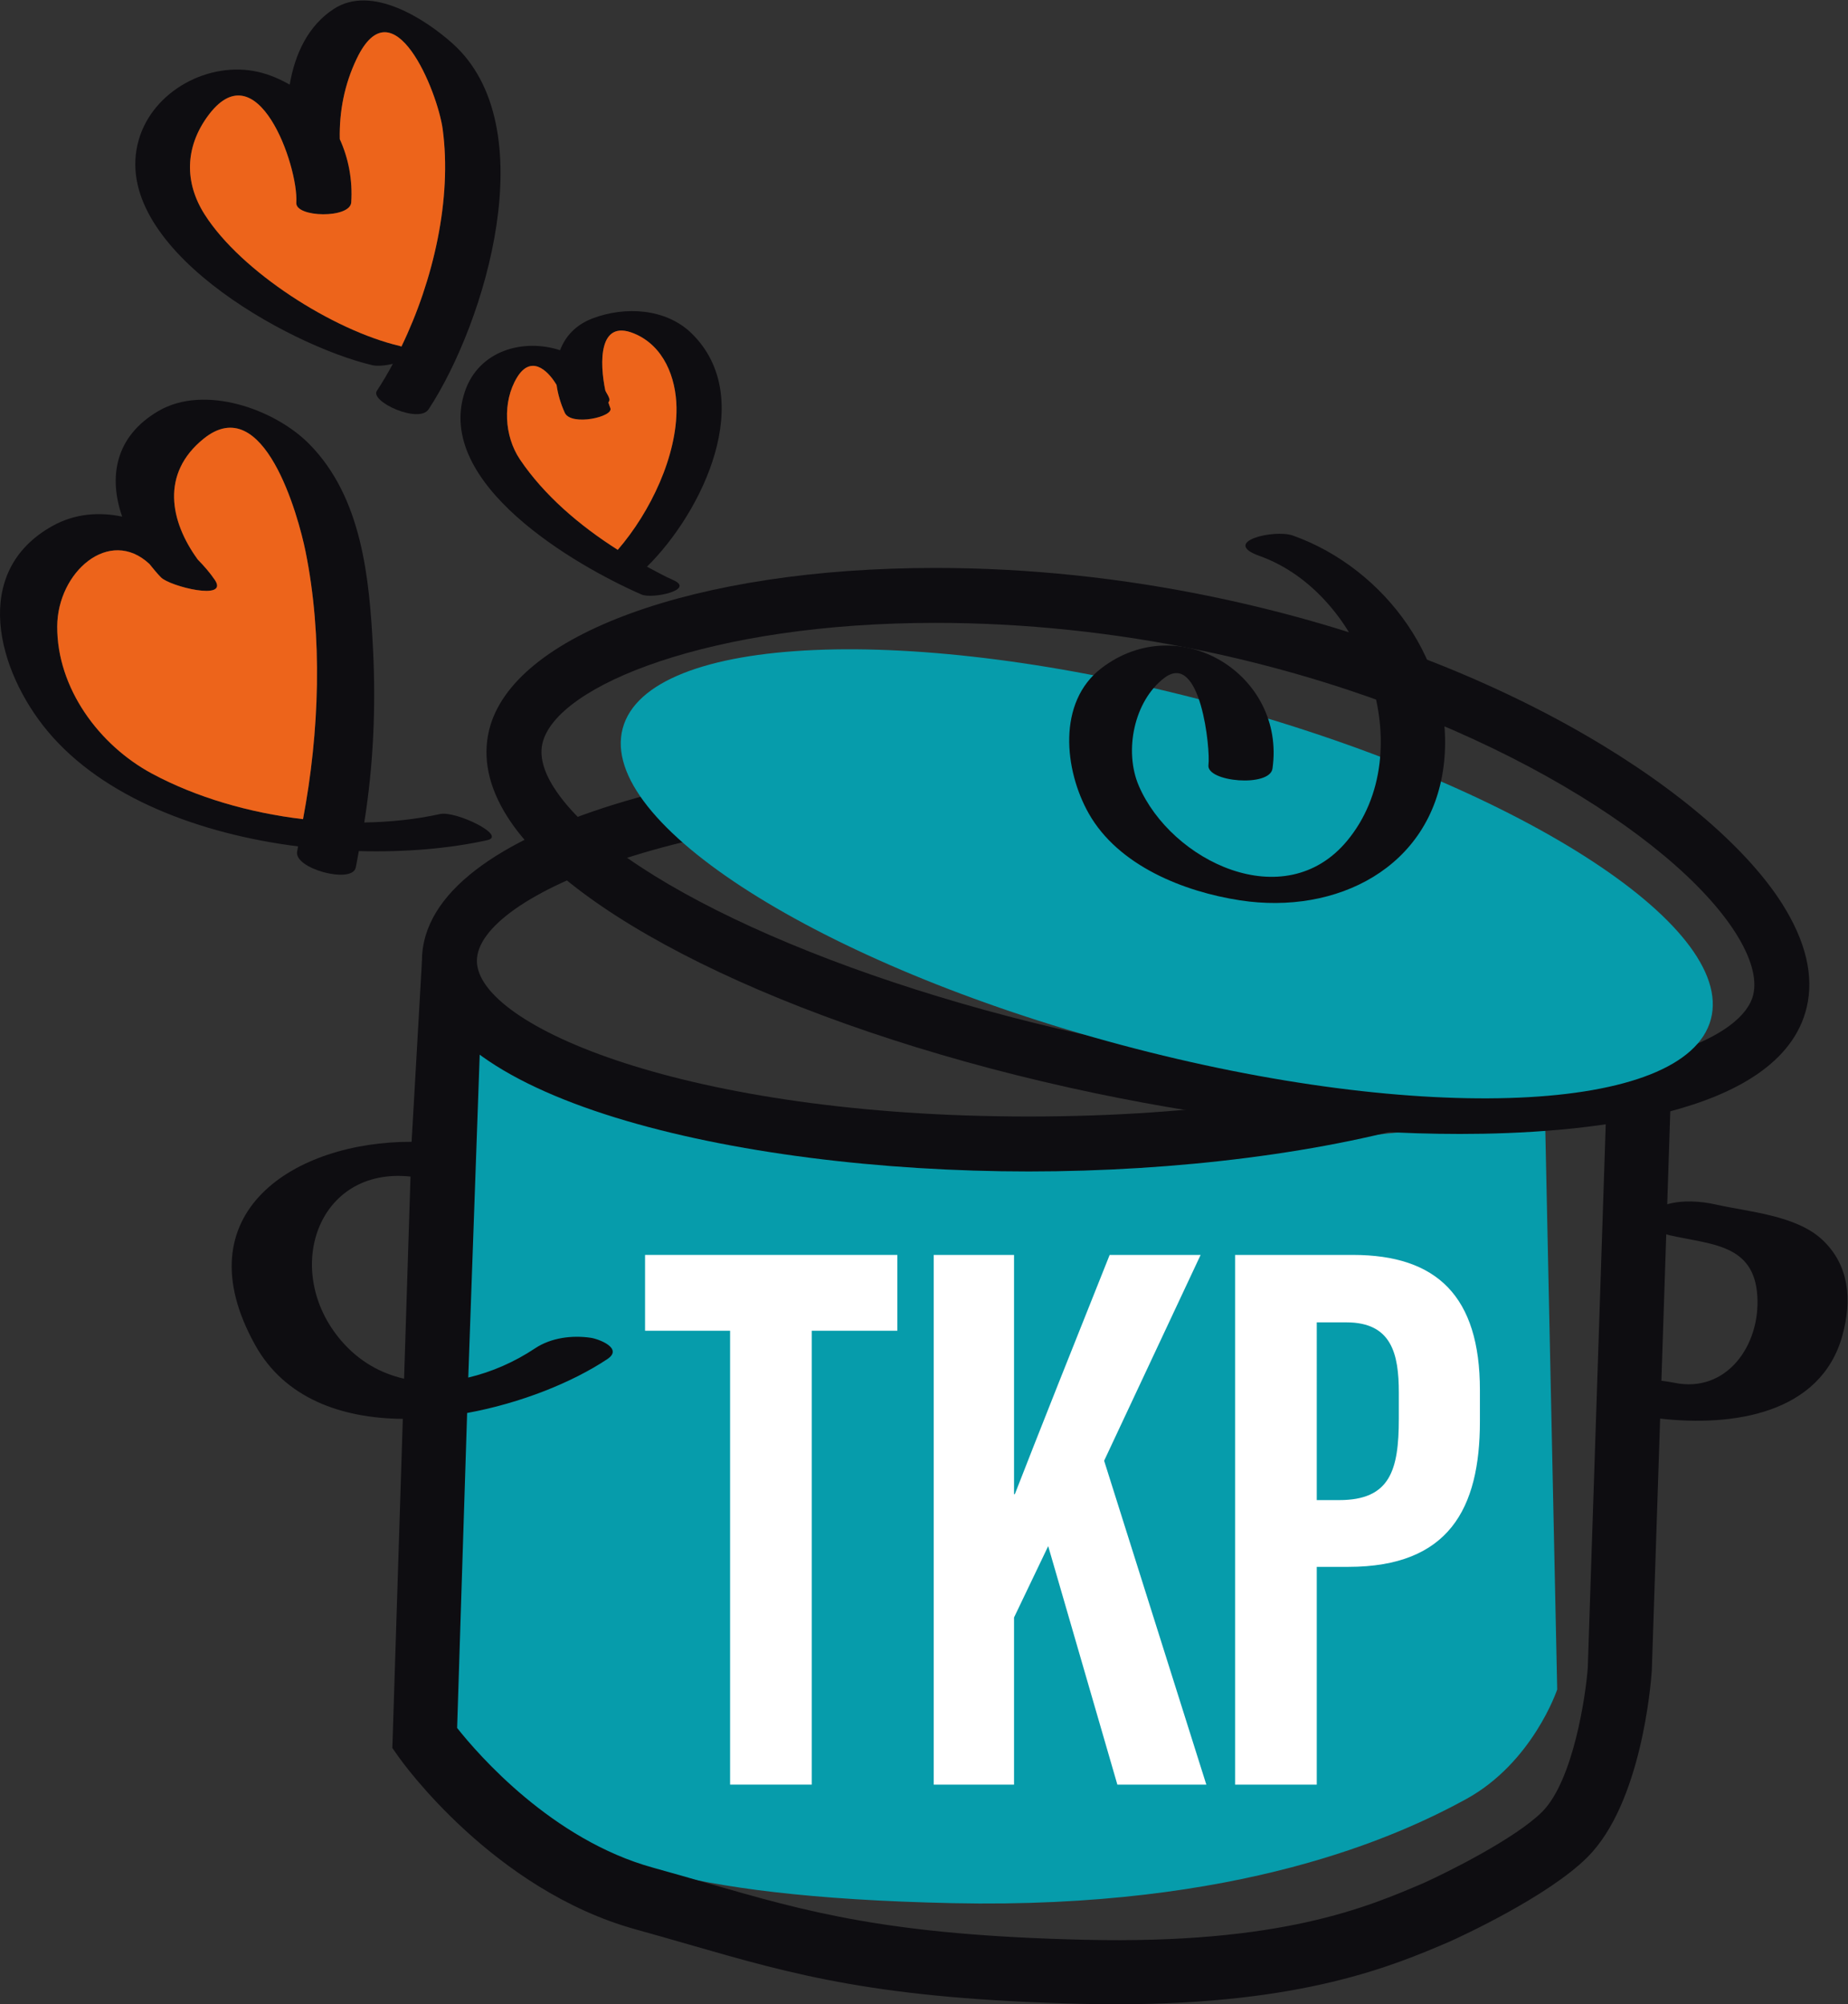 <?xml version="1.0" encoding="UTF-8" standalone="no"?>
<svg
   xmlns:dc="http://purl.org/dc/elements/1.1/"
   xmlns:cc="http://creativecommons.org/ns#"
   xmlns:rdf="http://www.w3.org/1999/02/22-rdf-syntax-ns#"
   xmlns:svg="http://www.w3.org/2000/svg"
   xmlns="http://www.w3.org/2000/svg"
   xmlns:sodipodi="http://sodipodi.sourceforge.net/DTD/sodipodi-0.dtd"
   xmlns:inkscape="http://www.inkscape.org/namespaces/inkscape"
   version="1.1"
   id="svg2"
   xml:space="preserve"
   width="201.547"
   height="218.587"
   viewBox="0 0 201.547 218.587"
   sodipodi:docname="TKP.eps"><rect x="0" y="0" width="201.547" height="218.587" fill="#333333" stroke="none"/><defs
     id="defs6" /><sodipodi:namedview
     pagecolor="#ffffff"
     bordercolor="#666666"
     borderopacity="1"
     objecttolerance="10"
     gridtolerance="10"
     guidetolerance="10"
     inkscape:pageopacity="0"
     inkscape:pageshadow="2"
     inkscape:window-width="640"
     inkscape:window-height="480"
     id="namedview4" /><g
     id="g10"
     inkscape:groupmode="layer"
     inkscape:label="ink_ext_XXXXXX"
     transform="matrix(1.333,0,0,-1.333,0,218.587)"><g
       id="g12"
       transform="scale(0.1)"><path
         d="m 1264.07,727.078 9.99,-469.527 c 0,0 -19.98,-59.942 -74.91,-89.91 C 1144.19,137.66 1014.32,77.738 779.57,82.719 544.793,87.711 483.602,124.191 439.891,152.66 c -48.985,31.899 -64.539,41.129 -79.52,61.129 l 16.383,594.844 c 0,0 25.672,-38.586 131.137,-67.461 131.496,-36.008 238.757,-47.785 363.64,-47.785 124.875,0 392.539,33.691 392.539,33.691"
         style="fill:#069cab;fill-opacity:1;fill-rule:nonzero;stroke:none"
         id="path14" /><path
         d="m 124.453,1006.82 c -43.472,23.34 -77.812,70.04 -77.637,120.39 0.148,44.52 42.656,81.84 75.454,51.17 3.062,-3.76 6.089,-7.58 9.472,-10.99 7.344,-7.39 55.801,-19.46 44.047,-2.08 -3.965,5.86 -8.789,11.4 -13.992,16.71 -22.793,31.32 -30.399,70.33 4.699,98.76 49.512,40.11 77.723,-63.76 83.453,-91.96 14.176,-69.8 11.446,-147.94 -2.019,-219.218 -44.032,5.222 -87.375,17.832 -123.477,37.218 z m 235.606,-33.023 c -19.739,-4.363 -40.68,-6.551 -62.032,-6.918 7.508,46.631 9.539,94.651 7.188,141.391 -2.965,58.61 -8.996,124.57 -52.274,168.33 -28.222,28.54 -85.656,48.9 -123.269,26.96 -36.066,-21.04 -40.805,-54.73 -29.711,-86.43 -19.02,4 -38.746,2.46 -56.758,-7.49 -67.93,-37.54 -45.125,-119.19 -4.078,-168.25 45.473,-54.367 124.77,-83.956 204.742,-94.077 -0.289,-1.27 -0.418,-2.645 -0.715,-3.907 -3.336,-14.254 44.707,-26.984 47.836,-13.593 1.051,4.496 1.66,9.136 2.602,13.671 37.605,-1.031 73.851,2.02 105.023,8.911 16.645,3.683 -25.8,24.23 -38.554,21.402"
         style="fill:#0e0d11;fill-opacity:1;fill-rule:nonzero;stroke:none"
         id="path16" /><path
         d="m 1369.71,508.512 c -3.25,0.679 -6.81,1.187 -10.4,1.609 l 3.96,119.84 c 0.93,-0.289 1.87,-0.602 2.66,-0.77 34.44,-7.75 69.18,-7.191 71.86,-49.679 2.57,-40.614 -25.37,-79.934 -68.08,-71 z M 279.148,542.961 c -48.578,56.617 -19.957,142.477 56.715,134.234 l -5.258,-165.386 c -18.906,4.32 -36.695,13.953 -51.457,31.152 z m 1211.902,82.437 c -21.41,20.157 -60.43,22.891 -87.61,29.004 -11.71,2.629 -26.73,3.75 -39.36,0.137 l 2.85,86.633 -52.9,-13.223 -14.94,-452.34 c -1.57,-22.531 -11.82,-92.597 -37.33,-118.14 C 1240.01,135.73 1184.28,108 1165.07,99.328 1118.33,79.309 1047.83,49 887.559,52.762 726.621,56.5 661,75.422 577.918,99.359 564.004,103.379 549.621,107.531 534.281,111.762 451.742,134.531 391.32,204.199 374.004,226.059 l 8.187,257.703 c 44.032,8.058 86.27,25.129 114.754,44.117 13.157,8.769 -6.914,16.41 -13.566,17.402 -15.289,2.278 -32.57,0.078 -45.582,-8.601 -16.817,-11.211 -35.598,-19.43 -54.684,-23.93 l 10.813,304.875 -48.688,36.078 -8.472,-148.07 c -95.368,0.305 -188.504,-57.715 -127.95,-166.363 24.313,-43.598 70.618,-59.872 120.747,-60.321 l -8.559,-269.269 5.047,-7.168 c 3.117,-4.442 77.914,-109.203 194.285,-141.313 15.137,-4.18 29.32,-8.27 43.051,-12.23 86.722,-25 155.226,-44.738 322.949,-48.648 C 895.625,0.109 904.609,0 913.379,0 1066.4,0 1140.52,31.762 1186.16,51.32 c 8.12,3.648 80.24,36.641 112.69,69.071 43.86,43.879 51.8,140.668 52.61,152.539 l 6.82,206.242 c 59.01,-6.731 131.56,3.637 149.17,68.18 7.8,28.589 5.8,57.16 -16.4,78.046"
         style="fill:#0e0d11;fill-opacity:1;fill-rule:nonzero;stroke:none"
         id="path18" /><path
         d="m 425.379,1263.95 c -12.879,19.14 -14.371,47.25 -2.383,67.01 10.953,18.06 24.406,7.26 32.379,-6.09 1.078,-7.69 3.379,-15.42 6.695,-22.72 5.125,-11.3 40.528,-3.33 37.266,3.86 -0.5,1.1 -1.047,2.94 -1.582,4.59 0.789,0.92 1.121,1.92 0.812,2.99 -0.722,2.51 -2.289,4.41 -3.308,6.71 -4.727,22.62 -5.656,58.68 23.453,46.69 24.523,-10.11 34.402,-36.31 34.777,-60.56 0.598,-39.34 -21.125,-85.32 -48.062,-116.48 -31.297,19.84 -60.438,44.86 -80.047,74 z m 125.508,-98.78 c -7.176,3.13 -14.36,7.21 -21.551,10.99 45.652,45.07 90.199,138.14 36.672,190.75 -21.121,20.77 -54.695,22.4 -81.028,12.45 -14.128,-5.35 -22.476,-14.85 -26.746,-26.08 -29.976,9.8 -66.644,-0.06 -77.976,-34.1 -25.016,-75.13 90.254,-142.05 144.644,-165.79 8.817,-3.85 44.133,3.86 25.985,11.78"
         style="fill:#0e0d11;fill-opacity:1;fill-rule:nonzero;stroke:none"
         id="path20" /><path
         d="m 328.441,1356.27 c -0.539,0.15 -0.699,0.32 -1.293,0.46 -54.539,12.81 -129.835,60.72 -159.679,107.57 -16.711,26.24 -15.926,54.6 1.886,79.64 40.879,57.45 74.993,-40.39 73.071,-70 -0.801,-12.18 44.082,-13.1 44.953,0.3 1.187,18.29 -2.219,36.03 -9.375,51.74 -0.5,22.52 3.75,44.7 13.797,65.71 29.929,62.62 66.226,-26.72 70.387,-57.56 7.656,-56.81 -7.383,-123.36 -33.747,-177.86 z m 41.368,248.38 c -22.368,19.81 -65.782,47.96 -96.653,27.88 -21.109,-13.72 -31.875,-36.94 -36.121,-61.96 -7.89,4.46 -16.324,8.21 -25.703,10.38 -40.129,9.28 -86.332,-15.27 -97.871,-55.77 -24.688,-86.62 122.105,-167.93 191.09,-184.13 4.172,-0.98 10.703,-0.35 16.879,1.04 -4.16,-7.68 -8.52,-15.09 -13.106,-22.08 -5.726,-8.74 34.418,-27.15 42.379,-15.03 46.176,70.39 95.531,231.97 19.106,299.67"
         style="fill:#0e0d11;fill-opacity:1;fill-rule:nonzero;stroke:none"
         id="path22" /><path
         d="m 124.453,1006.82 c -43.472,23.34 -77.812,70.04 -77.637,120.39 0.148,44.52 42.656,81.84 75.454,51.17 3.062,-3.76 6.089,-7.58 9.472,-10.99 7.344,-7.39 55.801,-19.46 44.047,-2.08 -3.965,5.86 -8.789,11.4 -13.992,16.71 -22.793,31.32 -30.399,70.33 4.699,98.76 49.512,40.11 77.723,-63.76 83.453,-91.96 14.176,-69.8 11.446,-147.94 -2.019,-219.218 -44.032,5.222 -87.375,17.832 -123.477,37.218"
         style="fill:#ed641b;fill-opacity:1;fill-rule:nonzero;stroke:none"
         id="path24" /><path
         d="m 425.379,1263.95 c -12.879,19.14 -14.371,47.25 -2.383,67.01 10.953,18.06 24.406,7.26 32.379,-6.09 1.078,-7.69 3.379,-15.42 6.695,-22.72 5.125,-11.3 40.528,-3.33 37.266,3.86 -0.5,1.1 -1.047,2.94 -1.582,4.59 0.789,0.92 1.121,1.92 0.812,2.99 -0.722,2.51 -2.289,4.41 -3.308,6.71 -4.727,22.62 -5.656,58.68 23.453,46.69 24.523,-10.11 34.402,-36.31 34.777,-60.56 0.598,-39.34 -21.125,-85.32 -48.062,-116.48 -31.297,19.84 -60.438,44.86 -80.047,74"
         style="fill:#ed641b;fill-opacity:1;fill-rule:nonzero;stroke:none"
         id="path26" /><path
         d="m 328.441,1356.27 c -0.539,0.15 -0.699,0.32 -1.293,0.46 -54.539,12.81 -129.835,60.72 -159.679,107.57 -16.711,26.24 -15.926,54.6 1.886,79.64 40.879,57.45 74.993,-40.39 73.071,-70 -0.801,-12.18 44.082,-13.1 44.953,0.3 1.187,18.29 -2.219,36.03 -9.375,51.74 -0.5,22.52 3.75,44.7 13.797,65.71 29.929,62.62 66.226,-26.72 70.387,-57.56 7.656,-56.81 -7.383,-123.36 -33.747,-177.86"
         style="fill:#ed641b;fill-opacity:1;fill-rule:nonzero;stroke:none"
         id="path28" /><path
         d="m 841.609,981.078 c -279.687,0 -451.425,-74.183 -451.425,-127.375 0,-53.176 171.738,-127.375 451.425,-127.375 279.681,0 451.421,74.199 451.421,127.375 0,53.192 -171.74,127.375 -451.421,127.375 z m 0,-299.703 c -240.629,0 -496.371,60.402 -496.371,172.328 0,111.93 255.742,172.317 496.371,172.317 240.631,0 496.371,-60.387 496.371,-172.317 0,-111.926 -255.74,-172.328 -496.371,-172.328"
         style="fill:#0e0d11;fill-opacity:1;fill-rule:nonzero;stroke:none"
         id="path30" /><path
         d="m 765.281,1130.2 c -183.961,0 -310.082,-51.07 -321.426,-98.4 -2.488,-10.4 0.606,-22.55 9.211,-36.144 48.024,-75.808 233.879,-160.609 451.973,-206.222 101.411,-21.211 201.481,-32.422 289.371,-32.422 154.39,0 231.8,34.629 240.03,68.953 3.16,13.183 -1.81,30.633 -14.36,50.461 -50.71,80.019 -216.52,184.974 -435.334,230.754 -73.039,15.27 -146.887,23.02 -219.465,23.02 z M 1194.41,712.059 c -90.93,0 -194.19,11.535 -298.582,33.371 -232.68,48.672 -425.875,139.558 -480.738,226.172 -15.352,24.242 -20.383,48.018 -14.949,70.678 18.75,78.23 168.906,132.87 365.14,132.87 75.664,0 152.61,-8.06 228.672,-23.98 241.787,-50.56 410.057,-165.404 464.097,-250.69 19.49,-30.757 26.25,-59.359 20.1,-85.003 -21.59,-89.989 -187.04,-103.418 -283.74,-103.418"
         style="fill:#0e0d11;fill-opacity:1;fill-rule:nonzero;stroke:none"
         id="path32" /><path
         d="m 1399.77,805.867 c -20.65,-77.293 -236.7,-86.648 -482.543,-20.937 -245.868,65.738 -428.399,181.656 -407.747,258.95 20.668,77.3 236.7,86.66 482.559,20.93 C 1237.9,999.086 1420.44,883.164 1399.77,805.867"
         style="fill:#069cab;fill-opacity:1;fill-rule:nonzero;stroke:none"
         id="path34" /><path
         d="m 1030.35,1185.03 c 86.18,-30.73 132.4,-160.1 71.82,-233.135 -51.28,-61.829 -144.006,-16.493 -170.443,45.023 -12.235,28.482 -3.926,69.372 20.871,88.222 29.832,22.7 37.84,-58.96 36.121,-71.13 -1.992,-13.97 50.181,-18.596 52.401,-2.97 10.88,76.69 -76.159,130.61 -139.753,82.25 -36.699,-27.92 -30.566,-83.74 -10.586,-119.044 24.246,-42.84 77.957,-64.051 123.939,-71.074 78.92,-12.051 155.85,26.691 166.39,109.788 10.52,83.05 -47.63,161.71 -123.3,188.68 -15.25,5.45 -59.521,-5.17 -27.46,-16.61 v 0"
         style="fill:#0e0d11;fill-opacity:1;fill-rule:nonzero;stroke:none"
         id="path36" /><path
         d="M 597.34,551.051 H 527.762 V 613.09 H 734.176 V 551.051 H 664.18 V 179.699 h -66.84 v 371.352"
         style="fill:#ffffff;fill-opacity:1;fill-rule:nonzero;stroke:none"
         id="path38" /><path
         d="m 763.953,613.09 h 65.703 V 417.32 h 0.645 c 16.613,42.852 53.722,136.149 77.59,195.77 h 74.422 l -78.946,-168.391 83.613,-265 H 914.199 L 857.605,374.84 829.656,316.469 V 179.699 H 763.953 V 613.09"
         style="fill:#ffffff;fill-opacity:1;fill-rule:nonzero;stroke:none"
         id="path40" /><path
         d="m 1077.34,412.488 h 18.32 c 41.67,0 48.81,24.34 48.81,66.641 v 21.301 c 0,31.5 -5.73,57.48 -42.86,57.48 h -24.27 z m -66.83,200.602 h 96.39 c 68.83,0 103.92,-33.988 103.92,-110.629 v -25.539 c 0,-71.531 -25.54,-119.051 -107.66,-119.051 h -25.82 V 179.699 h -66.83 V 613.09"
         style="fill:#ffffff;fill-opacity:1;fill-rule:nonzero;stroke:none"
         id="path42" /></g></g></svg>
